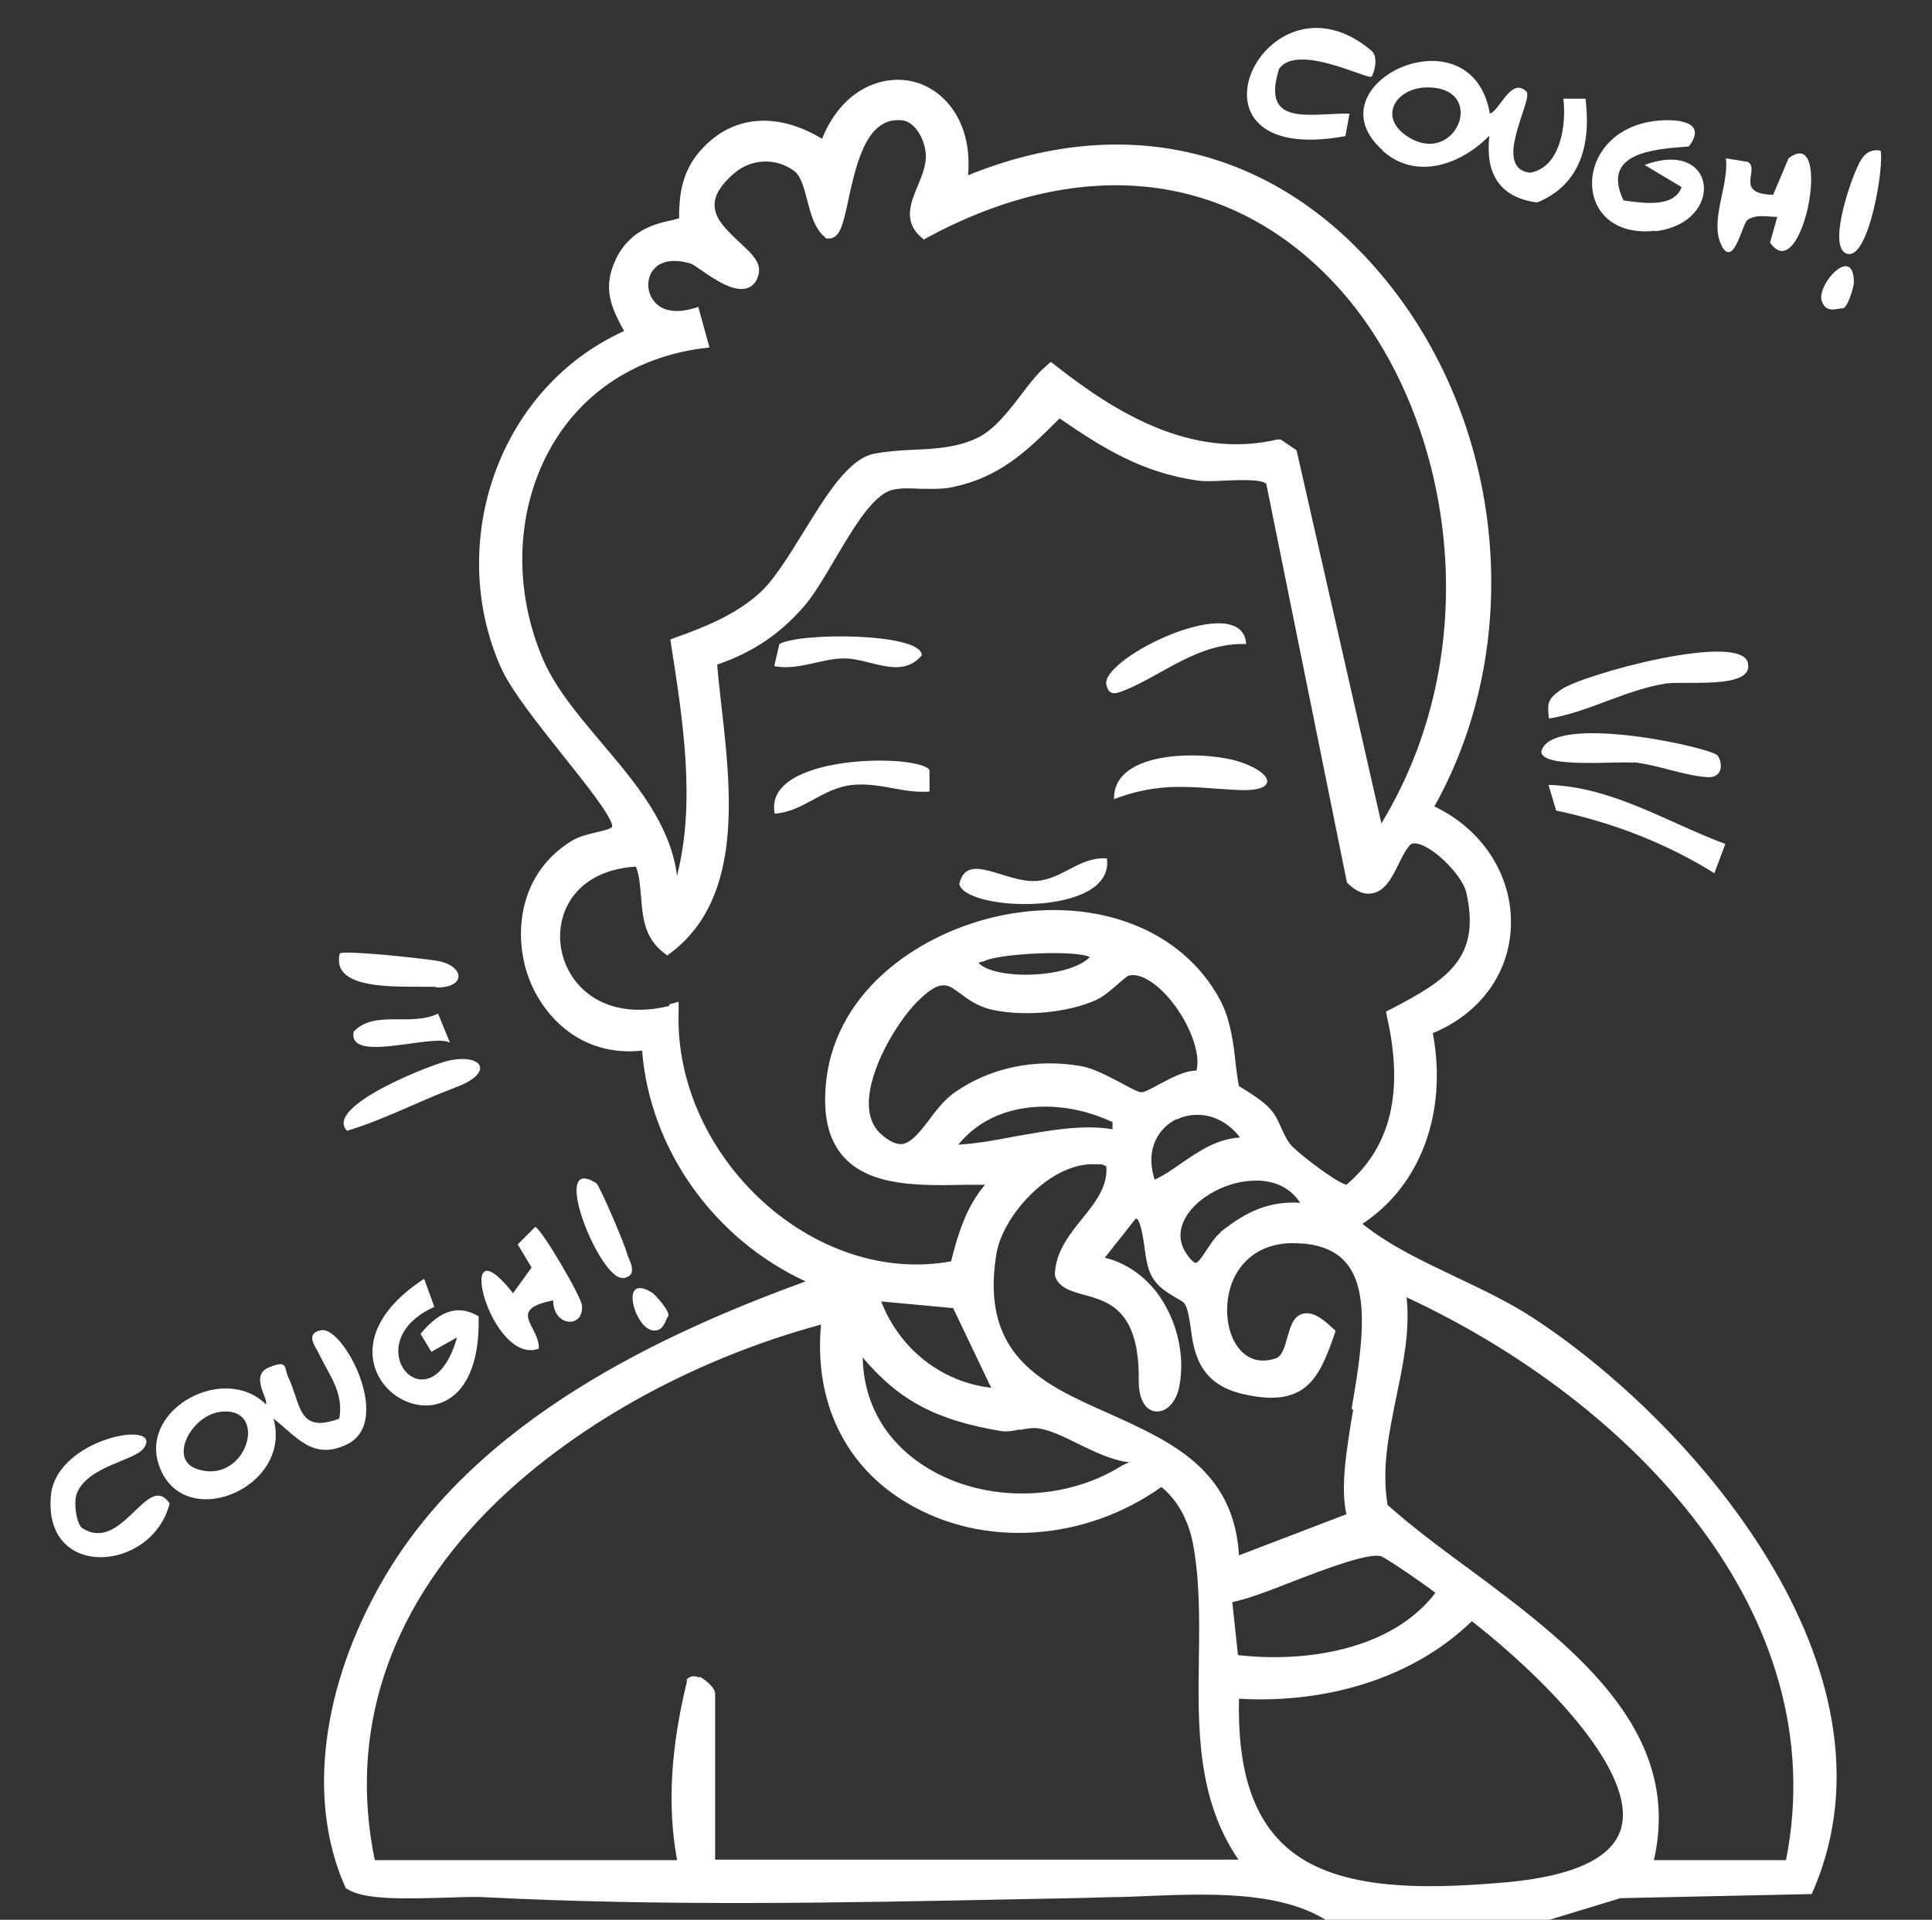 <svg xmlns="http://www.w3.org/2000/svg" id="Capa_1" viewBox="0 0 375.8 373.5"><rect x="0" y="0" width="375.8" height="373.5" fill="#333333" stroke="none"/><defs><style>      .st0 {        fill: #fff;      }    </style></defs><path class="st0" d="M298.2,256.4c-4.9-3.2-10.1-5.6-15.1-8-6.5-3.1-12.7-6-18.1-10.3,11.3-7.4,16.6-21.6,13.7-37.1,9.2-3.8,15-11.7,15.2-21.1.2-9.7-5.6-18.6-14.9-23,18.4-32.8,13.5-76.9-12-105.4-20.7-23.2-49.2-29.4-78.7-17.4.9-10.4-4.6-16.7-10.6-18.2-6-1.5-13.9,1.4-17.8,11.1-9.1-5.5-18-4.5-24,2.7-3.6,4.3-3.7,9.1-3.8,11.7,0,.4,0,.8,0,1.1-.3,0-.8.2-1.2.3-2.8.6-8.1,1.6-11,7.4-2.9,5.9-.9,9.8,1.5,14.2-11,5-19.6,14-24.4,25.7-5.2,12.8-5.1,27.3.4,39.7,2,4.5,7.2,11,12.2,17.3,4.3,5.4,9.2,11.5,9.5,13.6,0,.5-1.3.8-3,1.2-1.6.4-3.4.8-4.9,1.7-10.3,6.3-11.5,18.3-8.3,26.8,2.8,7.4,10.2,15.3,22,14,1.5,19.2,14,36.7,31.8,44.9-27.4,10-64,26.7-82.1,57.9-12.1,20.8-14.9,43.1-7.5,59.8l.2.4.4.2c3.3,2.1,11.7,1.8,19,1.6,2.8-.1,5.5-.2,7.3-.1,35,1.8,70.1,1.1,104.1.4,5.9-.1,11.9-.2,17.8-.4,2.2,0,4.5-.1,6.9-.2,12-.5,25.6-1,34.7,4.4l.3.2h43.6l13.8-4.2,37.2-.8.4-.9c18.3-43.1-23.8-91.1-54.6-111.2ZM285.4,305c-5.7-4.2-11-8.2-15.5-12.2-1.2-7.1.3-14.1,1.7-21,1.3-6.3,2.7-12.7,2-19.4,44.1,20.5,83.3,61.7,73.8,109.5h-25.7c5.9-25.6-16.6-42.3-36.4-57ZM136.1,326.4c-1.1-.5-1.8-.2-2.1,0l-.4.3v.5c-3.2,13.2-3.8,24.3-1.9,34.7h-58.8c-5.1-24.7,2.5-48.1,21.9-67.9,16-16.2,39.5-29.4,64.9-36.3-1.4,15,4.7,27.7,16.9,34.8,14.7,8.7,34.4,7.4,49.3-3.2,3,2.4,5.2,6.3,6.1,10.8,1.4,7.2,1.3,15,1.2,22.5-.2,13.5-.4,27.4,7.7,39.2h-101.8v-32.3c0-1.4-2.7-3.2-3-3.3ZM130.2,195.7c-7.6,1.9-14.1.2-18-4.5-3.4-4.1-4.2-9.8-2.1-14.5,2.2-4.8,7-7.7,13.6-8.1.7,1.8.8,3.8,1,5.9.3,3.8.6,7.8,4.2,10.7l.9.7.9-.7c13.9-10.7,11.5-31.4,9.6-48.1-.3-2.7-.6-5.3-.8-7.8,6.7-2.3,11.9-5.7,16.6-11,2.1-2.3,4.1-5.8,6.3-9.5,3.5-5.9,7.4-12.6,11.2-13.5,1.7-.4,3.6-.3,5.5-.2,1.8,0,3.7.1,5.5-.2,9.7-1.8,15.1-7.1,21.2-13.2l.3-.3c8.7,6,16.3,10.6,26.9,12.1,1.4.2,3.3.1,5.3,0,2.6-.1,6.9-.3,8,.6l15.7,77.6.3.3c1.6,1.5,3.1,2.1,4.6,1.8,2.5-.4,3.9-3.1,5.2-5.8.8-1.6,1.9-3.8,2.7-3.9,3.1-.4,9.6,6,10.4,9.5,2.9,12.7-3.6,17-14.6,22.7l-1,.5.2,1.1c3.3,14.6.7,25.3-7.9,32.6-1.9-.4-8.7-5.6-10.6-7.5-.9-1-1.4-2.1-2-3.4-.6-1.3-1.1-2.6-2.2-3.8-1.3-1.5-3.7-3-5.3-4-.4-.2-.6-.4-.8-.5-.2-.7-.4-2.4-.6-3.9-.4-3.7-.9-8.8-3.1-12.9-7.3-13.6-23.8-20-42-16.5-15.8,3.1-32.6,14.3-34.6,32.3-.7,6.7.4,11.5,3.5,14.9,5.3,5.7,14.8,5.5,24.1,5.3,1.1,0,2.2,0,3.3,0-3.6,4.2-5.3,9.6-6.6,14.9-12,2.2-24.7-1.6-35.1-10.3-11.7-9.9-18.4-24.2-17.9-38.3v-1.9c0,0-1.8.5-1.8.5ZM135.9,59.7l-1.4.4c-3.4.9-6.1.3-7.5-1.8-1.2-1.7-1.2-4.1,0-5.7,1.4-1.9,4.1-2.3,7.4-1.3.3.1,1.2.7,1.9,1.2,2.9,2,6.6,4.5,9.2,3.5.8-.3,1.8-1.1,2.1-2.9.4-2.1-1.5-3.9-3.7-5.9-2.3-2.2-5-4.6-4.9-7.4,0-1.9,1.3-3.9,3.7-6,3.3-2.9,8.1-3.2,11.7-.6,1.4,1,2,3.4,2.6,5.7.7,2.7,1.4,5.4,3.3,7.1l.4.4h.5c2.2,0,2.8-2.8,3.8-7.4,1.8-8.6,4-16.2,10.4-15.6,2.4.2,4.2,3.2,4.6,5.9.4,2.4-.6,4.7-1.5,6.9-1.3,3.1-2.8,6.7.4,9.7l.8.7.9-.5c30.2-16.2,59.1-12.7,79.5,9.6,21.6,23.6,30.3,68.7,8.6,104.5l-16.5-72.6-3.1-2.1h-.6c-17,4-32-5.6-43.2-14.4l-.9-.7-.9.8c-1.9,1.6-3.5,3.8-5.1,5.9-2.4,3.1-4.9,6.3-7.9,7.9-4.1,2.1-8.5,2.3-12.7,2.5-2.6.1-5.3.3-7.9.8-4.9,1.1-9.1,7.9-13.6,15.2-2.9,4.7-5.9,9.6-8.8,12.1-4.6,4.1-10.7,6.5-16,8.4l-1.1.4.2,1.4c2.2,14.1,4.7,30.1,1.2,44.1,0,.2,0,.3-.1.5-1.3-10.1-8.1-18.1-14.7-25.9-4.8-5.7-9.3-11-11.7-17-5.6-13.7-4.8-28.9,2-40.7,6.1-10.6,16.5-17.3,29.1-19l1.6-.2-2.2-8ZM251.7,307.6c6.2-2.4,14.7-5.6,17-4.8,1,.4,8.1,5.2,10.5,7.1-8.6,11.3-25.7,13.6-38.4,12.1l-1.1-10.3c3-.6,7.4-2.3,12-4.1ZM263.2,274.3c-1.3,7.8-2.5,15.1-1.3,20.3l-20.9,8c-1-16.8-13.4-22.2-25.3-27.6-12.9-5.7-25.1-11.2-21.9-31,.9-5.5,5.9-12.1,11.6-15.4,1.8-1,4.3-2.1,7-2.1s1.9.1,2.8.4c.3,3.9-2.1,7-4.7,10.2-2.5,3.1-5.1,6.4-5.3,10.6v.3s0,.2,0,.2c.7,2.3,3.1,3,5.6,3.7,4.9,1.3,10.9,3,10.7,16.8,0,4.1,1.7,5.8,3.3,5.9,2.1.2,4-1.8,4.6-4.9,1.2-6.3-.6-13.3-4.5-18.4-2.7-3.4-6.2-5.7-10-6.6l6-7.6c0,0,.1,0,.2,0,.8.6,1.2,3.4,1.5,5.4.3,2.3.6,4.4,1.5,5.9,1.1,2,3,3.1,4.5,4,.7.4,1.6.9,1.8,1.2.7,1.1.9,2.8,1.2,4.7.6,4.6,1.5,10.9,10.1,12.9,12,2.8,14.8-2.7,17.8-11.4l.3-.9-.7-.6c-2.4-2.3-4.1-3.1-5.7-2.7-1.9.5-2.4,2.6-3,4.6-.5,1.8-1,3.7-2.3,4.1-2.8.9-5.2.3-7-1.8-2.8-3.3-3.2-9.5-1-14,2.3-4.6,6.8-7,12.6-6.6,4.3.2,7.4,1.6,9.3,4,4.7,5.8,2.7,17.7.9,28.2ZM171.4,253.2l14,1.3,7.4,15.5c-9.6-1.1-17.8-7.5-21.4-16.8ZM198.3,278.2c1.2-.2,2.5-.5,3.8-.3,2.3.4,4.8,1.6,7.4,2.9,3.3,1.6,6.7,3.3,10.2,3.7,0,0,0,0,0,0-.3.1-.8.3-1.4.6-11.2,7.1-26.8,7.3-37.9.5-8-4.9-12.4-12.4-12.6-21.5,7.2,8.5,14.4,12.2,26.8,14.3,1.3.2,2.5,0,3.7-.3ZM232.7,208.3c-2.4,0-5,1.5-7.3,2.7-1.1.6-2.9,1.6-3.4,1.5-.7,0-2.6-1.1-4.1-1.9-2.5-1.3-5.3-2.8-7.7-3.2-8.8-1.5-17.5.3-24.3,5-2.1,1.4-3.7,3.5-5.2,5.5-1.8,2.4-3.6,4.6-5.4,4.7-1.2,0-2.6-.7-4.2-2.2-1.4-1.4-2.1-3.3-2.1-5.7,0-6.7,5.4-15.7,9.3-19.7,2.4-2.4,3.9-3.3,5.2-3.3s2,.7,3.3,1.6c1.6,1.2,3.5,2.6,6.4,3.2,6.3,1.3,14.5.5,19.9-1.9,1.6-.7,3-2,4.3-3.1.8-.7,1.8-1.6,2.2-1.7,2-.5,4.9,1.1,7.7,4.3,3.9,4.5,6.2,10.5,5.5,13.9ZM203.3,215.3c4.5,0,9,1.1,13.1,3v1.4c-6-1-12.6.3-19,1.4-3.6.7-7.4,1.4-11,1.6,4.2-5.2,10.4-7.4,16.8-7.4ZM228.9,217.8c1.2-.6,2.6-.9,4-.9,2.9,0,5.9,1.3,8.3,4.4-4.6.3-8,2.7-11.4,5-1.7,1.2-3.4,2.4-5.2,3.2-2-6.2,1-10.2,4.3-11.8ZM202.4,189.5c-5.2.5-10.4-.4-12-2.1,0,0,0-.1-.1-.1.2,0,.5-.2.7-.2.3,0,.6-.2.9-.3,3.4-1.3,17.2-2,20.1-.6-1.7,1.7-5.2,2.9-9.5,3.3ZM237.4,239.8c-1.1.9-1.9,2.2-2.7,3.4-.6.9-1.6,2.5-2.1,2.5,0,0-.6,0-1.7-1.6-1.6-2.3-1.7-4.7-.3-7.2,2.3-4.1,8.3-7.2,13.6-7.2s.7,0,1,0c2.5.2,5.6,1.1,7.7,4.3-5.8-.3-10.1,1.4-15.5,5.7ZM241,330.5c18,1,34.4-4.5,45.3-15.1,15.5,12.2,32.1,29.8,29,40.4-1.7,5.7-9.2,9.2-22.2,10.4-17,1.5-34.1,1.6-43.5-7.4-6.1-5.8-8.9-15-8.6-28.2Z"></path><path class="st0" d="M67.5,281c9.1-4.4-.7-23-5-22.2-3.3.6-1.1,3.2-.4,4.7,1.9,4,4.8,7.4,3.9,12.5-8.1,3-7.4-2.7-9.9-8-.9-1.9,0-3.5-3.7-2-4,1.5,0,6.4-.7,7.2-8-7.9-24.2.7-20.9,11.5,4.3,13.9,26.2,5,22.4-8.7,4.6,3.6,7.7,8.2,14.3,5ZM38.3,285.8c-5.6-1.9-1.1-10.3,4.4-11.1,9.9-1.4,5.4,14.4-4.4,11.1Z"></path><path class="st0" d="M268.9,29.3c6.6,5.9,15.3,2.7,20.8-2.9-.8,7.2,1.8,12,9.3,13,8.5-3.5,10.5-11.4,9.4-20.2h-4.3c.6,5-.5,13.4-6.5,14.4-7.6-.9.8-14.4-.7-15.8-3-2.9-5.2,3.8-7.1,4.3-3.6-20.7-35.4-5.7-20.8,7.2ZM277.6,17c12.1,0,5.4,16.1-4.2,9.3-5.2-3.7-1.9-9.2,4.2-9.3Z"></path><path class="st0" d="M321.9,45c13.8-1.6,12.2-18.2-2-12.9l7.2,4.3c-1.5,4.1-7.5,3.1-11.3,2.6-4.4-9.2,5.6-10,12.7-10.5,3.8-5-2.5-5.4-6.3-5-16.6,1.8-16.7,23.2-.3,21.4Z"></path><path class="st0" d="M84.5,254.3l-2-5.5c-28,18.2,11.5,41.1,10.6,7.3-4.6-2.7-8.1-.4-11.3,3.4l2.1,3.5,5-2.8c-5.2,18.3-20.1,1.2-4.5-5.9Z"></path><path class="st0" d="M261.7,26.5l.8-4.4c-7.7-.1-17.3,2.7-13.7-8.7,3.6-5.1,17.3,2.2,18,1.5.3-.3,1.5-3.7,0-5-20.6-17.6-39.8,22.9-5.2,16.6Z"></path><path class="st0" d="M16,297.3c-1.1-.7-1.8-5.1-1-6.9,2.3-5.3,11.3-6.2,13-8.7,3.9-5.6-17.1-2-18.1,9.3-1.5,16.5,19.7,14.9,23.1,1.5-4.3-6.4-9.2,9.8-17,4.8Z"></path><path class="st0" d="M104.8,262.3c.2-4.2-6.4-7.5,2.8-9.3,0,5.2,6,5.5,5.6,1-.1-1.7-7.9-15-9.1-15.3l-3.4,3.4,2.7,4.5-3.6,5c-11.9-15.1-4.5,14.2,5,10.8Z"></path><path class="st0" d="M334.9,47.9c2.4,4.2,4-4.4,5-5.1,1.7-1.2,3.9-.6,5.8-.6l-1.4,5c6.3,9.1,12.4-23.2,3.6-16.4l-3,7.1c-7.7-.2-2.5-4.9-4.9-6.4l-4.3-.7c.7,5.2-3.4,12.5-.7,17.2Z"></path><path class="st0" d="M340,129c-1.3-6.2-32.2,2.2-36.4,5.2-2.5,1.8-2.7,2.5-2.3,5.6,7.8-1.3,14.7-5.5,22.6-6.8,3.5-.6,17.2,1.2,16.1-3.9Z"></path><path class="st0" d="M333.5,169.8l2.1-5.6c-11.3-4.2-21.9-11.1-34.4-11.5l1.5,5c10.9,2.3,21.3,6.3,30.8,12.2Z"></path><path class="st0" d="M317.7,148.3c4.8.5,9.8,2.6,14.4,2.9,3.1.2,3-2.8,2-4.2-1-1.5-32.3-8.5-34.3-.8,0,3.4,14.9,1.8,17.9,2.2Z"></path><path class="st0" d="M67.5,220c7.3-2.2,13.6-5.6,21-8.4,7.7-2.8,5.5-6.6-1-5.3-2.9.5-24.7,8.9-20,13.7Z"></path><path class="st0" d="M84.7,192.1c5.9.2,5.8-4,.7-5.1-2.6-.5-18.6-2.2-19.3-1.5-1.9,7.6,12.4,6.3,18.7,6.5Z"></path><path class="st0" d="M365.8,29.3c-3.1-.5-4,2-5,4.3-1,2.3-5.4,14.9-1.4,15.8,4.2.9,7.1-17.1,6.4-20.1Z"></path><path class="st0" d="M121.2,248.7c3.2-.6,1.1-3.5.7-5-.4-1.7-5.3-13.1-5.9-13.5-9.4-6,.8,19.2,5.2,18.4Z"></path><path class="st0" d="M126.7,258.8c2.5.5,2.7-2.1,3.2-2.6.8-.8-2.5-4.3-2.9-4.6-6.6-4.3-3.7,6.5-.2,7.2Z"></path><path class="st0" d="M87.5,202.8l-2.3-5.6c-5.3,2.6-12.3-.8-16.4,3.5-1.3,6.3,15.2.4,18.6,2.1Z"></path><path class="st0" d="M216.6,155.5c9.3-3.5,14.9-2.3,24.1-1.8,7.8.4,7.3-3,1-5.3-6.5-2.4-25.3-2.8-25,7.1Z"></path><path class="st0" d="M165.9,152.7c5.4-.5,9.7,1.7,14.9,1.3v-4.2c-2.1-3.2-32.5-3.2-30.1,8.5,5.7-.4,9.2-5,15.2-5.6Z"></path><path class="st0" d="M215.2,167c-5.3-.3-8.4,4-13.6,4.4-6.1.4-13.6-5.9-15,.6,1.2,5.4,30.3,6.4,28.7-5Z"></path><path class="st0" d="M219,134.2c7.3-3,14.1-9.2,23.4-8.9-.7-10.7-28.3,2.7-27.2,7.9.5,2.4,2.1,1.7,3.8,1Z"></path><path class="st0" d="M164.3,128.1c4.9,0,11,4.2,15-.6,0-4.4-23.7-4.5-27.7-2.2l-1,4.3c4.7.9,9.2-1.5,13.6-1.5Z"></path><path class="st0" d="M354.4,58.7c.9,2.4,3.2,1.2,3.9,1.3,1.1.2,2.3-4.4,2.3-4.9.1-7.9-7.5.4-6.2,3.6Z"></path></svg>
